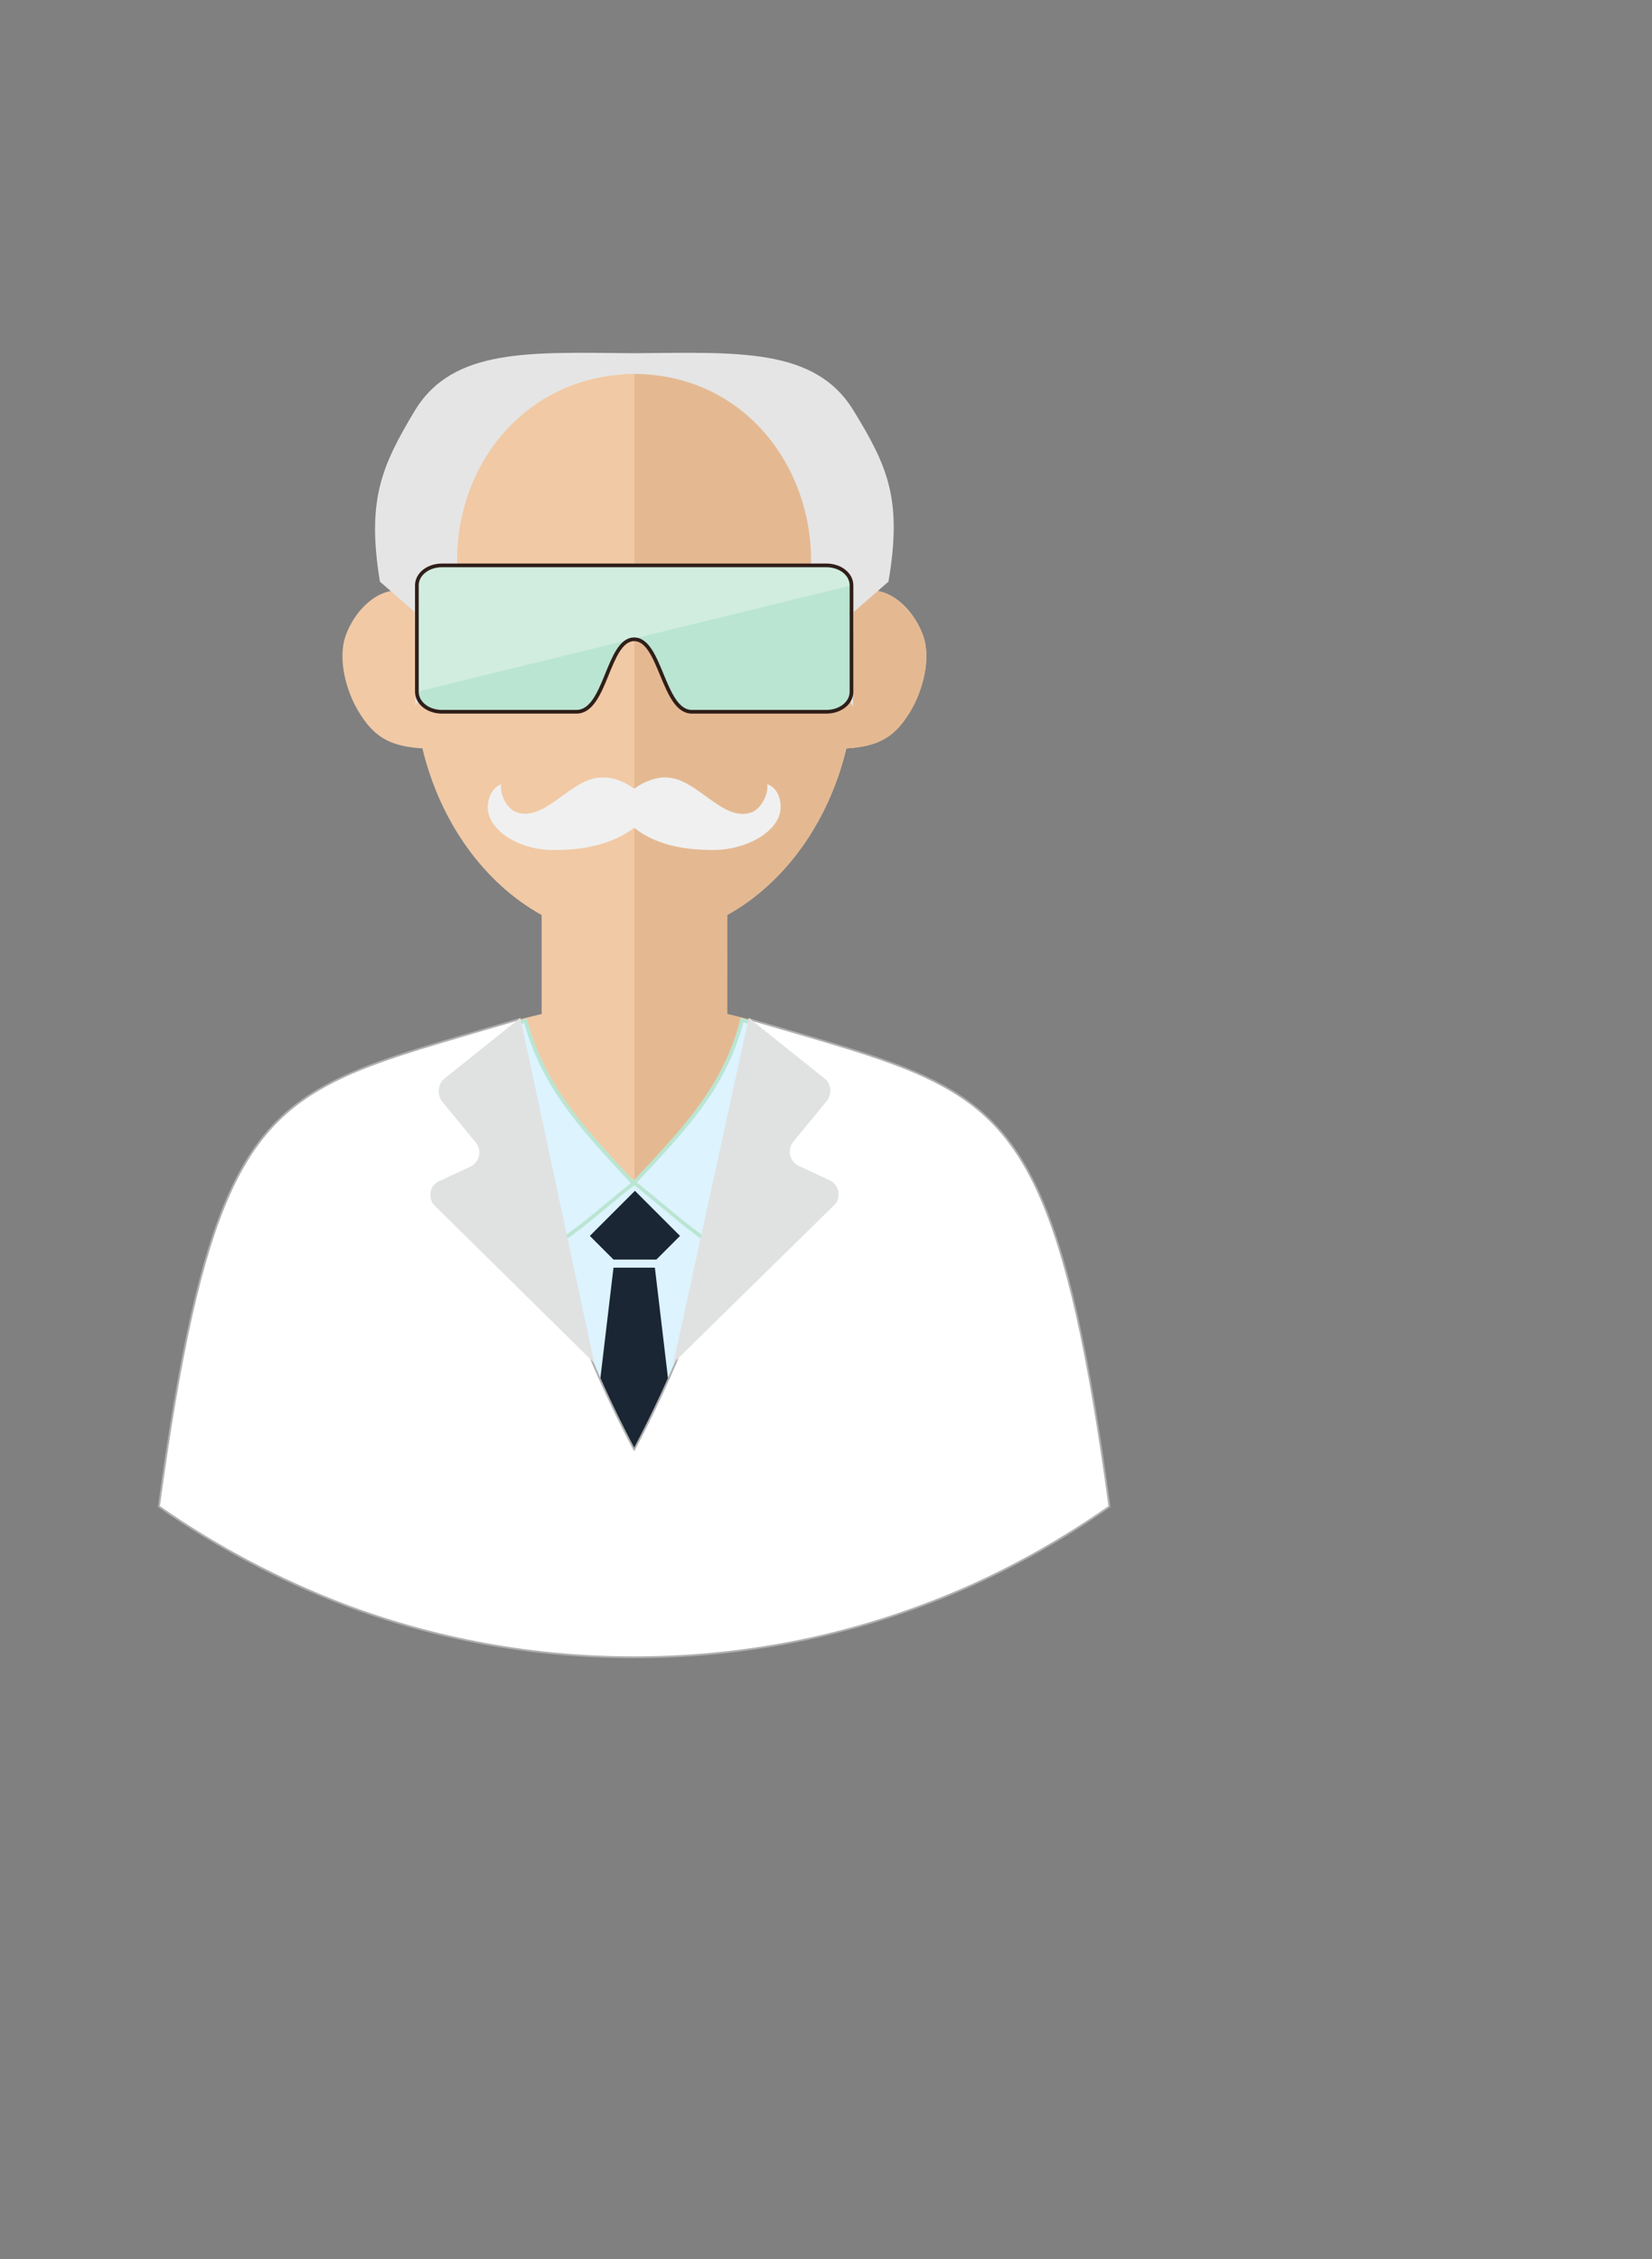 <svg id="svg-persona-biologist" xmlns="http://www.w3.org/2000/svg" version="1.1" viewBox="0 0 223.5 305.6" stroke-width="0.5" overflow="visible">
<rect x="0" y="0" width="223.5" height="305.6" fill="#808080" stroke="none"/>
<defs><style></style></defs>
<g transform="matrix(1 0 0 -1 -25.901 281.678)"> 
    <svg id="face">
        <path fill="#f1c9a5" marker-start="none" marker-end="none" d="M 111.728,57.58 C 135.658,57.58 157.838,65.115 176.023,77.94 C 171.279,109.355 167.997,123.432 158.177,131.643 C 152.738,136.268 145.332,138.577 134.373,141.767 C 131.521,142.596 126.711,143.982 124.277,144.51 L 124.278,157.903 C 132.054,162.221 138.002,170.432 140.407,180.443 C 145.044,180.721 147.083,182.158 149.096,185.514 C 150.676,188.148 151.954,192.542 150.754,195.8 C 149.682,198.711 147.022,201.832 143.663,201.832 C 142.799,201.832 141.959,201.638 141.183,201.288 C 138.882,218.286 126.521,231.276 111.728,231.276 C 96.935,231.276 84.574,218.286 82.273,201.288 C 81.497,201.638 80.657,201.832 79.793,201.832 C 76.434,201.832 73.774,198.711 72.702,195.8 C 71.502,192.542 72.78,188.148 74.36,185.514 C 76.373,182.158 78.412,180.721 83.049,180.443 C 85.454,170.432 91.402,162.221 99.178,157.903 L 99.179,144.51 C 96.745,143.982 91.935,142.596 89.083,141.767 C 78.124,138.577 70.718,136.268 65.279,131.643 C 55.459,123.432 52.177,109.355 47.433,77.94 C 65.618,65.115 87.798,57.58 111.728,57.58 Z"/>
        <path fill="#e4b992" marker-start="none" marker-end="none" d="M 111.728,57.58 C 135.658,57.58 157.838,65.115 176.023,77.94 C 171.279,109.355 167.997,123.432 158.177,131.643 C 152.738,136.268 145.332,138.577 134.373,141.767 C 131.521,142.596 126.711,143.982 124.277,144.51 L 124.278,157.903 C 132.054,162.221 138.002,170.432 140.407,180.443 C 145.044,180.721 147.083,182.158 149.096,185.514 C 150.676,188.148 151.954,192.542 150.754,195.8 C 149.682,198.711 147.022,201.832 143.663,201.832 C 142.799,201.832 141.959,201.638 141.183,201.288 C 138.882,218.286 126.521,231.276 111.728,231.276 L 111.728,57.58 Z"/>
    </svg>
    <svg id="male-hair">
        <svg id="male-hair-head">
          <path fill="#e5e5e5" d="m82.1 186.2-.1 12.7-4.7 4.1c-1.8 11 .2 15.6 4.7 23.1 5.2 8.6 15.7 7.9 29.7 7.8 14 .1 24.5.8 29.7-7.8 4.6-7.5 6.6-12 4.7-23.1l-4.7-4.1-.1-12.8c-2.8 5.2-6.1 10-5.7 18.3.7 13.5-8.6 26.6-23.9 26.7-15.3-.2-24.7-13.2-23.9-26.7.4-8.2-2.9-13-5.7-18.2z" marker-start="none" marker-end="none"/>
        </svg>
        <svg id="male-hair-mustache">
          <path fill="#f0f0f0" d="M111.7 175c-1.4 1-2.9 1.6-4.5 1.5-4.1-.1-7.5-6-11.4-4.7-1.4.5-2.3 2.5-2.1 3.8-1.3-.5-1.9-2.1-1.8-3.4.3-3.2 4.7-5.6 9.1-5.5 4 0 7.8.8 10.7 3 2.9-2.3 6.7-3 10.7-3 4.4 0 8.8 2.4 9.1 5.5.1 1.4-.4 2.9-1.8 3.4.2-1.3-.8-3.3-2.1-3.8-3.9-1.4-7.3 4.5-11.4 4.7-1.5.1-3.1-.5-4.5-1.5z" marker-start="none" marker-end="none"/>
        </svg>
    </svg>
    <svg id="male-clothing">
        <path fill="#ddf3fe" d="m132.9 142.2-21.2-20.7-21.2 20.7c.8-12 .9-33.8 21.2-69.5 20.3 35.7 20.4 57.5 21.2 69.5z" marker-start="none" marker-end="none"/>
        <path fill="#ddf3fe" d="M92.4 125.7c-1.1 5-2 10.2-2.7 15.7l7.3 2.2c2.5-9.1 7.6-14.4 14.6-22-5.6-4.5-7.5-6.4-10.9-8.4-2.5 2.3-5.7 7.2-8.3 12.5zm19.3-4c7.1 7.6 12.2 12.9 14.6 22l7.3-2.2c-.7-5.5-1.6-10.7-2.7-15.7-2.5-5.3-5.8-10.2-8.4-12.5-3.3 2-5.2 3.9-10.8 8.4z" stroke="#bae5d2" stroke-width="0.5" marker-start="none" marker-end="none"/>
        <path fill="#1a2633" d="m108.9 111.3-3.2 3.2 6.1 6.1 6.1-6.1-3.2-3.2h-5.8zm-2.1-18.8 2.1 17.7h5.6l2.1-17.7c-1.5-2.3-3.2-4.6-4.9-6.9-1.7 2.3-3.4 4.6-4.9 6.9z" marker-start="none" marker-end="none"/>
        <path fill="#ffffff" d="M111.7 85.6c-16.8 31.9-14.2 50.8-15.6 58.2-10.1-3-17.7-5-23.6-7.7-13.6-6.3-19.4-16.4-25.1-58.2 7.7-5.4 16.2-9.9 25.1-13.3 12.2-4.6 25.4-7.1 39.2-7.1s27 2.5 39.2 7.1c8.9 3.3 17.4 7.9 25.1 13.3-5.7 41.9-11.5 51.9-25.1 58.2-5.9 2.7-13.4 4.7-23.6 7.7-1.3-7.3 1.2-26.3-15.6-58.2z" stroke="#afafaf" stroke-width="0.25" marker-start="none" marker-end="none"/>
        <path fill="#e0e2e2" d="m127.2 144 10.5-8.4c.7-.8.7-2 .1-2.8l-4.6-5.6c-.8-1-.5-2.6.7-3.2l4.3-2c1.1-.5 1.5-2.1.8-3.1l-22-21.6 10.2 46.7zm-20.9-46.7-21.8 21.5c-.7 1-.4 2.6.8 3.1l4.3 2c1.2.6 1.5 2.2.7 3.2l-4.6 5.6c-.6.8-.6 2 .1 2.9l10.5 8.4 10-46.7z" marker-start="none" marker-end="none"/> 
    </svg>
    <svg id="male-accessory-glasses">
        <svg id="male-accessory-glasses-frames">
            <path fill="#bae5d2" d="M137.7 205.2h-52c-1.9 0-3.4-1.2-3.4-2.7v-14.4c0-1.5 1.5-2.7 3.4-2.7h18.2c4 0 4.2 9.8 7.8 9.8s3.9-9.8 7.8-9.8h18.2c1.9 0 3.4 1.2 3.4 2.7v14.4c0 1.5-1.5 2.7-3.4 2.7z" marker-start="none" marker-end="none"/>
        </svg>
        <svg id="male-accessory-glasses-lenses">
            <path fill="#d1eddf" d="M137.7 205.2h-52c-1.9 0-3.4-1.2-3.4-2.7v-14.4l58.8 14.4c0 1.5-1.5 2.7-3.4 2.7z" marker-start="none" marker-end="none"/>
            <path fill="none" d="M137.7 205.2h-52c-1.9 0-3.4-1.2-3.4-2.7v-14.4c0-1.5 1.5-2.7 3.4-2.7h18.2c4 0 4.2 9.8 7.8 9.8s3.9-9.8 7.8-9.8h18.2c1.9 0 3.4 1.2 3.4 2.7v14.4c0 1.5-1.5 2.7-3.4 2.7z" stroke="#301e19" stroke-width="0.5" stroke-linecap="round" stroke-linejoin="round" marker-start="none" marker-end="none" />
        </svg>
    </svg>
</g>
</svg>
